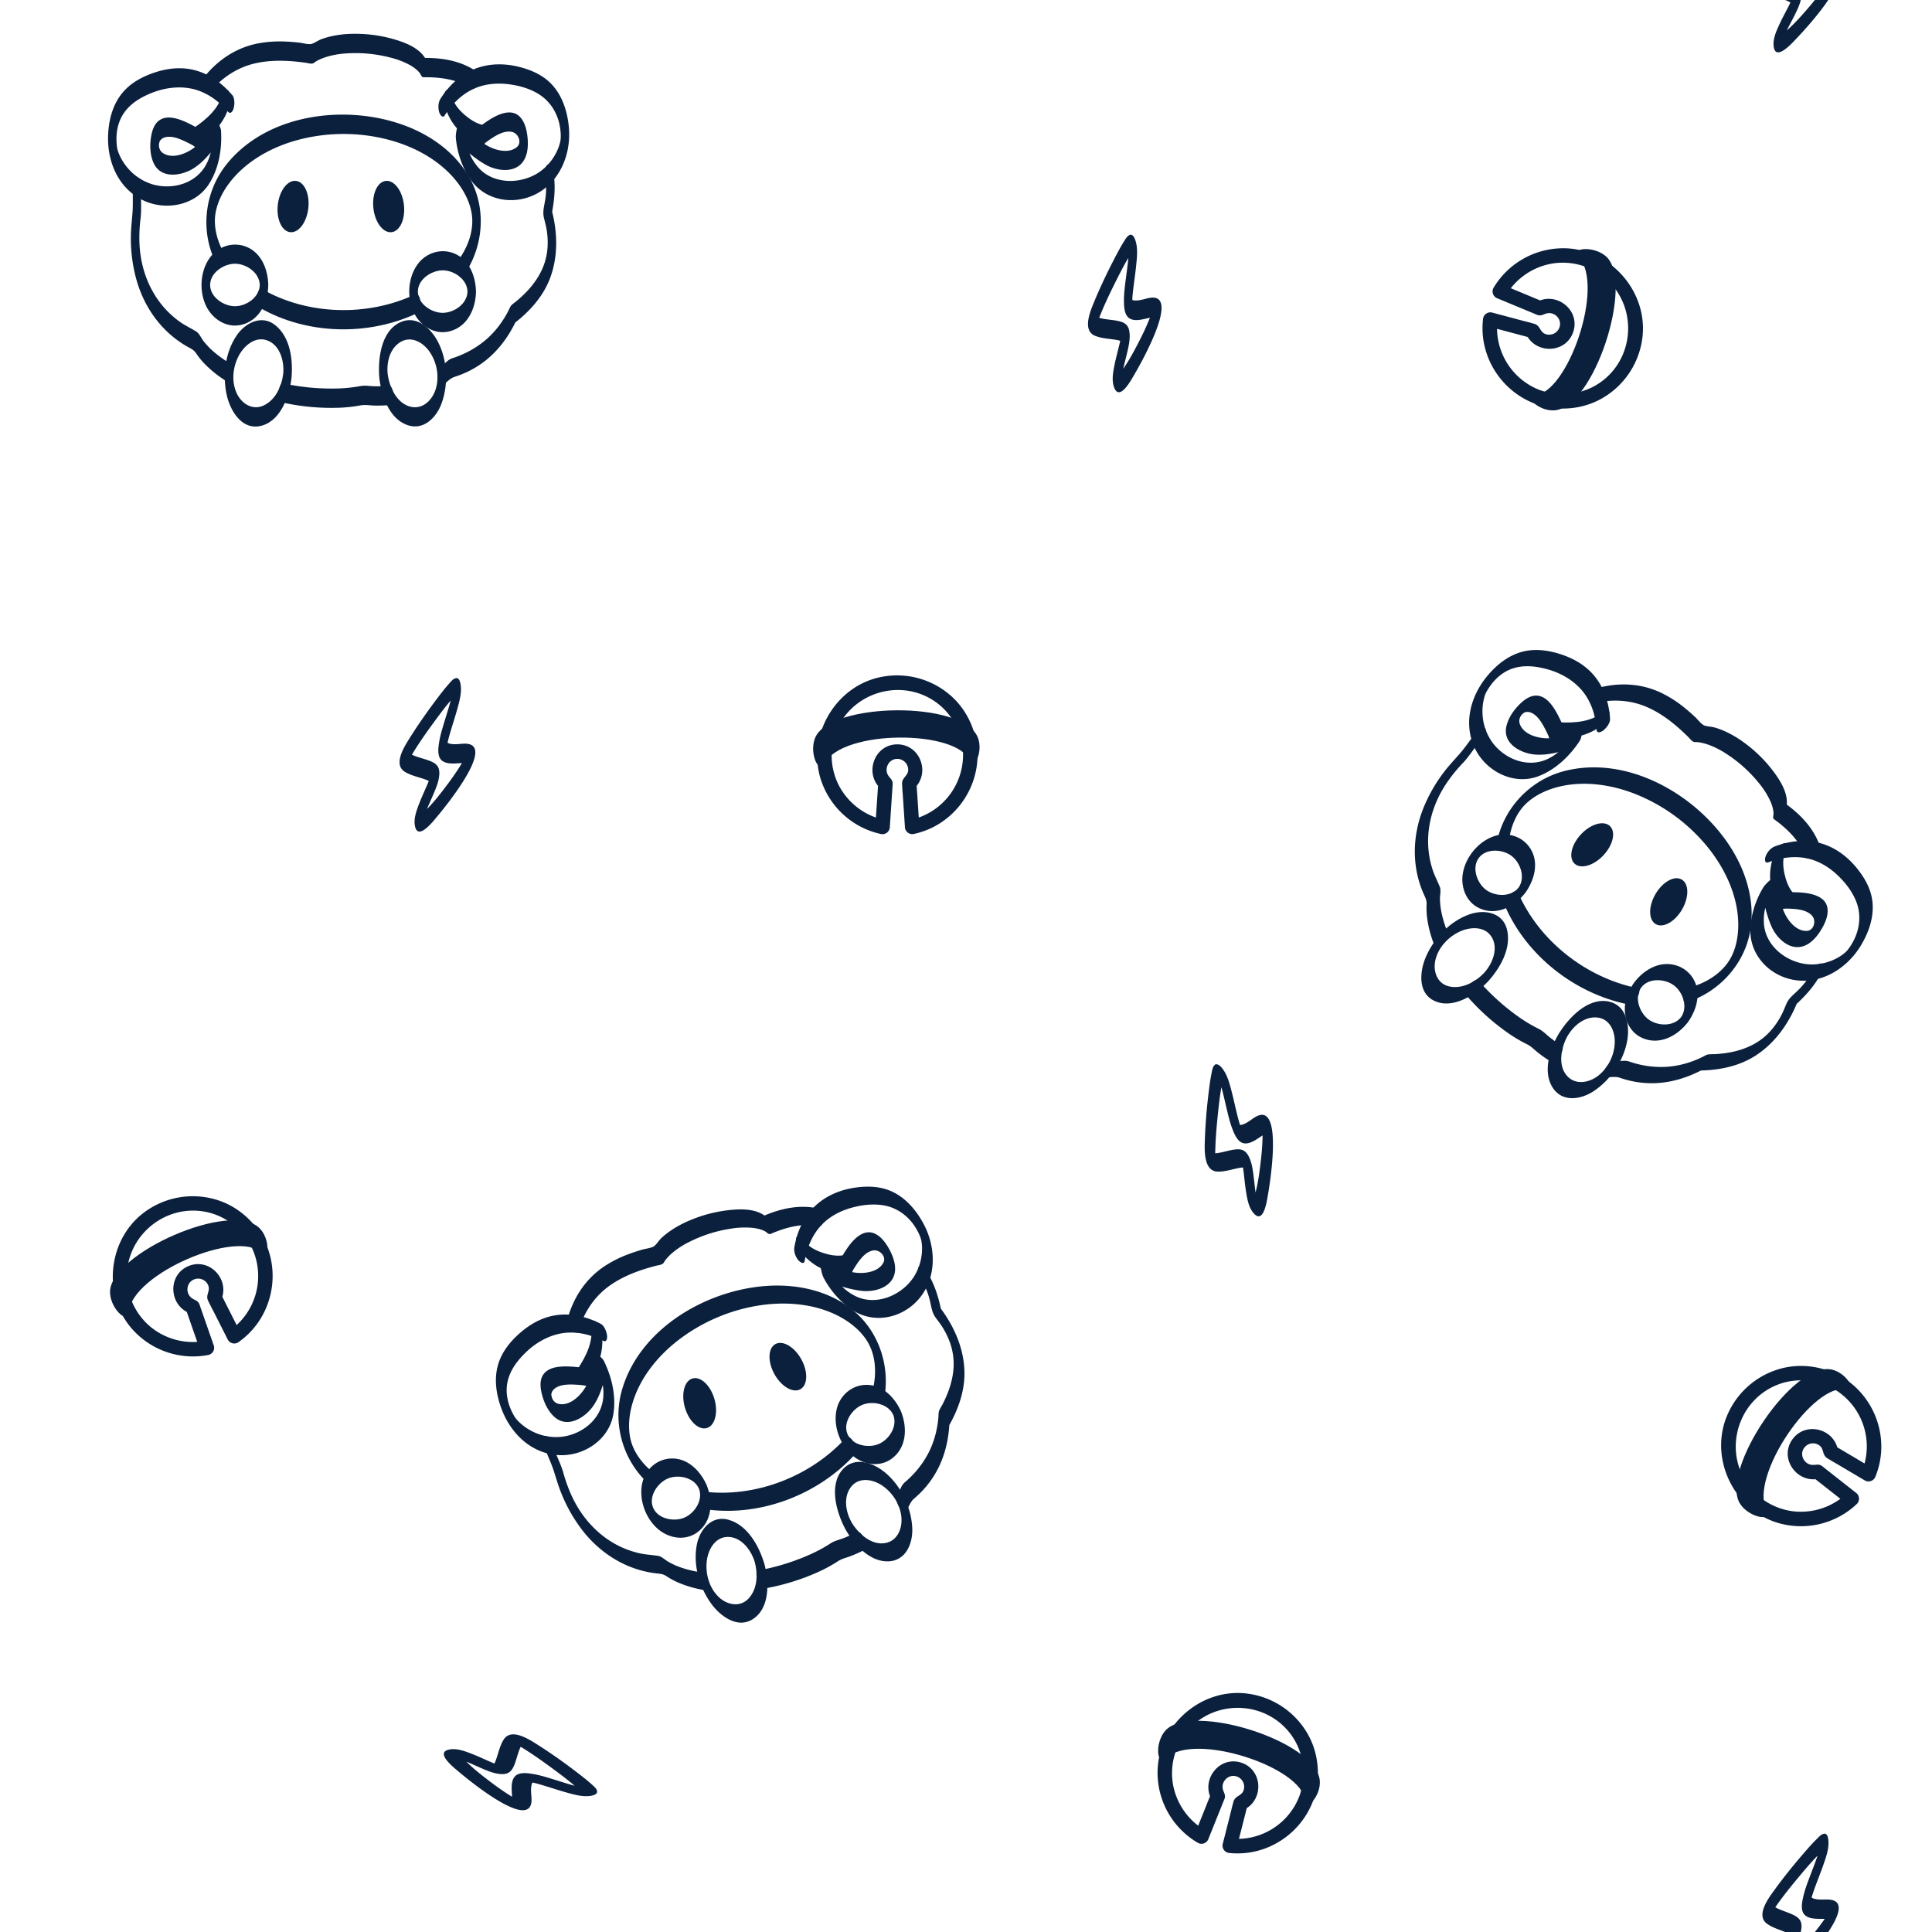 <svg xmlns="http://www.w3.org/2000/svg" xmlns:xlink="http://www.w3.org/1999/xlink" viewBox="0 0 2000 2000"><defs><style>.cls-1{fill:none;}.cls-2{clip-path:url(#clip-path);}.cls-3{fill:#0b203d;}</style><clipPath id="clip-path"><rect class="cls-1" width="2000" height="2000"/></clipPath></defs><title>画板 2_dark_blue</title><g id="图层_5" data-name="图层 5"><g class="cls-2"><path class="cls-3" d="M238.5,376.38a112.9,112.9,0,0,1-20-14.7,78.81,78.81,0,0,1-8-8.83c-2.27-2.92-4.15-7.64-7.25-9.58C197.61,339.7,191.55,337,186,333a97.09,97.09,0,0,1-14.76-13.05c-17.36-19-26.16-43.87-26.91-69.4a160.71,160.71,0,0,1,1.16-24.27c1.22-9.94,0-20,.84-30,.26-3.27.61-10.51-3.07-12.3s-5.23,4.71-5.41,7c-.76,9.5,0,19.06-.64,28.5-.62,8.71-1.73,17.29-1.74,26A159.13,159.13,0,0,0,142,292.21c8.49,27.73,25.92,51.56,51.2,66.2,3.95,2.29,7.25,3.47,9.82,7.33a78.78,78.78,0,0,0,8.79,10.87,116.43,116.43,0,0,0,24.4,19.06c5.35,3.2,7.71-16.08,2.34-19.29Z"/><path class="cls-3" d="M402.43,399.4a143,143,0,0,1-14.93.44c-4.81-.12-9.66-1.06-14.38-.17a155.92,155.92,0,0,1-23.62,2.47,234.44,234.44,0,0,1-56.35-5.28c-5.21-1.1-6.66,18.59,0,20a234.44,234.44,0,0,0,56.35,5.28,155.93,155.93,0,0,0,23.62-2.47c4.72-.89,9.57,0,14.38.17a143,143,0,0,0,14.93-.44c6.4-.51,5.92-20.47,0-20Z"/><path class="cls-3" d="M564.3,182.65a74.59,74.59,0,0,1-.08,25.17c-1,6.15-2.65,11.53-1.12,17.81,1.06,4.33,2.25,8.6,2.92,13,2.14,14.13.87,28-5.23,41-6,12.78-15.76,23.57-26.59,32.46a48.35,48.35,0,0,0-4.67,3.79c-1.44,1.53-2.2,3.74-3.14,5.6A101.41,101.41,0,0,1,519.58,333a95.06,95.06,0,0,1-15.91,18.13,97.38,97.38,0,0,1-21.85,14.3,105.59,105.59,0,0,1-12.3,5,16.3,16.3,0,0,0-6.67,3.62c-2.17,1.9-4.42,3.69-6.72,5.43-3.4,2.57-3.55,8.48-3.07,12.3.22,1.75,2.07,9.51,5.41,7,3.86-2.92,7.44-7.14,12-8.62a109.16,109.16,0,0,0,11.13-4.23,98.18,98.18,0,0,0,21.17-12.81c13.74-10.94,24-25.16,31.52-41l-1.94,2.57c16.1-12.42,30.15-27.92,37.27-47.26,8.64-23.46,7.46-48.93.8-72.73v10.09c3.44-15.55,5.13-31.65,2.32-47.45-.44-2.49-1.59-8.65-5.41-7-3.43,1.49-3.57,9.51-3.07,12.3Z"/><path class="cls-3" d="M216.54,96.16c12-14.69,27.78-25.77,46.38-30.29,17.59-4.27,36-3.39,53.8-.85,2.27.32,5,1.3,7.23.58,1.16-.38,2.47-1.65,3.53-2.25a52.3,52.3,0,0,1,9.07-4,86.25,86.25,0,0,1,21.26-4,143,143,0,0,1,45.33,4,86.51,86.51,0,0,1,21.19,8c4.39,2.45,9.58,6.49,11.07,9.71.52,1.12,1.6,3,3.11,2.93,17.61-.29,34.86,2.26,50,11.7,5.23,3.25,7.67-16,2.34-19.29-15.77-9.8-34.07-12.71-52.38-12.41L441.62,63C436.41,51.69,424,45.91,412.88,42.19A143.63,143.63,0,0,0,366.18,35a109.1,109.1,0,0,0-23.62,2.62,81.11,81.11,0,0,0-9.81,2.92c-3.36,1.25-6.34,3.5-9.62,4.73s-9.44-.7-13.14-1.12c-5.1-.58-10.23-1-15.36-1.17a122.92,122.92,0,0,0-27.74,2c-22.16,4.38-40.57,16.51-54.8,33.89-2.8,3.42-2.65,9.65-1.58,13.68.72,2.73,3.17,7.07,6,3.59Z"/><path class="cls-3" d="M430.64,324.55c6.17,0,6.23-20,0-20s-6.23,20,0,20Z"/><path class="cls-3" d="M231,260.44c-6.88-12.84-10.22-27.51-7.73-40.65,2.17-11.42,7.65-22,14.71-31.1,16.86-21.83,42.75-36.17,69-43.45a184.2,184.2,0,0,1,94.53-.76c26.55,6.88,52.86,20.76,70.36,42.31,8,9.82,14.4,21.82,16.39,34,2.67,16.38-3.07,33.56-13.13,47.71-2.63,3.7-2.7,9.44-1.58,13.68.65,2.47,3.35,7.34,6,3.59,20.49-28.8,24.36-67.72,7.82-99.32-14.13-27-39.93-45.87-68.05-56.39-60.18-22.52-141.83-12.87-184.3,39.44-23.94,29.49-28.31,71.43-10.27,105.06,1.82,3.39,4.46,3.63,6.22,0s2-10.39,0-14.14Z"/><path class="cls-3" d="M429.47,304.91c-49,23-110.87,21.51-158-5.52-5.47-3.14-7.74,16.19-2.34,19.29,48.74,27.95,112.08,29.32,162.7,5.52,5.42-2.55,3.73-22.14-2.34-19.29Z"/><path class="cls-3" d="M293.15,387.18c-1.62,12.93-8.09,27.18-20.65,32.76C261,425.05,249.79,417.55,245,407c-5.65-12.41-4-27.3,2.37-39.12,5.41-10,16.67-19.82,28.84-15.64,13.84,4.75,18.26,21.93,16.95,34.93-.33,3.25-.56,10.53,3.07,12.3s5.18-4.73,5.41-7c1.92-19-.73-43.3-16.86-56-14.06-11.08-31-2.16-39.86,10.86-12,17.77-14.83,41.91-10,62.52,3.55,15,14.72,34.26,32.9,31.45,21.82-3.37,31.41-30,33.78-48.83.4-3.22.51-10.55-3.07-12.3S293.43,384.95,293.15,387.18Z"/><path class="cls-3" d="M392.85,392.5c2.2,17.53,10.06,40.58,28.36,47.37,17,6.32,30.62-7.48,36-22.5,7.22-20,6-44.64-3.9-63.61-7.31-14-22.19-27.84-38.92-20.17-20.54,9.41-23.53,39.57-21.58,58.92.26,2.55,1.7,8.59,5.41,7s3.36-9.43,3.07-12.3c-1.21-12,2.11-26.27,13-33,11.07-6.84,23.18-.15,30,9.33,7.89,11,10.78,26.08,6.84,39.06-3.34,11-12.73,20.95-25.1,18.66C411,418.45,403,400.75,401.34,387.18c-.32-2.53-1.67-8.61-5.41-7C392.4,381.73,392.5,389.65,392.85,392.5Z"/><path class="cls-3" d="M268.91,295c-.26,12.72-13.92,22-25.69,22-11.52,0-25.69-9.26-25.69-22s14.17-22,25.69-22c11.77,0,25.43,9.25,25.69,22,.05,2.57.51,10,4.4,10s4.45-7.67,4.4-10c-.32-15.77-6.85-33.07-22.49-39.47-14-5.75-29.71-.56-38.35,11.74-9.83,14-10.87,34.75-3.24,50,6.66,13.28,21,22.54,36.14,19,18.93-4.45,27.58-23.2,27.95-41.21.05-2.57-.58-10-4.4-10S269,292.7,268.91,295Z"/><path class="cls-3" d="M483.94,301.85c-.26,12.72-13.92,22-25.69,22-11.52,0-25.69-9.26-25.69-22s14.17-22,25.69-22c11.77,0,25.43,9.25,25.69,22,.05,2.57.51,10,4.4,10s4.45-7.67,4.4-10c-.32-15.77-6.85-33.07-22.49-39.47-14-5.75-29.71-.56-38.35,11.74-9.83,14-10.87,34.75-3.24,50,6.66,13.28,21,22.54,36.14,19,18.93-4.45,27.58-23.2,27.95-41.21.05-2.57-.58-10-4.4-10S484,299.52,483.94,301.85Z"/><ellipse class="cls-3" cx="303.39" cy="213.8" rx="26.71" ry="15.9" transform="translate(56.8 491.2) rotate(-83.54)"/><ellipse class="cls-3" cx="402.35" cy="213.8" rx="15.9" ry="26.71" transform="translate(-21.51 46.64) rotate(-6.46)"/><path class="cls-3" d="M240.38,98.39c-10.79-12.52-24-22.31-40.33-26.12-13.06-3.06-26.5-1.55-39.16,2.53C147.64,79.07,134.75,85.93,126,97c-9.66,12.15-13.5,27.81-14.1,43.06-1,26.56,9.82,53.3,34.22,66.26,23.66,12.57,55.71,7.15,70.43-16.18,10.08-16,13.45-36.33,12.24-55-.14-2.24-3.09-10.86-6.46-6-6,8.7-13.11,17.34-21.49,23.81-8.08,6.24-22.31,11.89-31.92,5.66-4.13-2.68-4.77-7-4.19-10.52-.26,1.63.73-2.28.21-.88a5.05,5.05,0,0,1,.9-1.74,8.46,8.46,0,0,1,4-3c7.44-2.76,16.88,1.51,23.48,4.72a110.81,110.81,0,0,1,17,10.22c3.38,2.48,5.19-5.15,5.41-7,.46-3.72.34-9.79-3.07-12.3a109.73,109.73,0,0,0-18.14-10.75c-8.39-4-20.61-8.81-29.3-3-5.31,3.56-7.56,10.19-8.65,16.17-1.67,9.17-1.46,19.78,2.52,28.37,6.55,14.13,22.57,13.82,35.12,8.57,13.51-5.65,24.37-19.33,32.51-31.12l-6.46-6c-.35-5.47-.08-.59-.08.75,0,1.05,0,2.1-.06,3.16,0,2.64.17-1.32,0,.32-.09.89-.14,1.79-.22,2.68-.16,1.61-.37,3.21-.6,4.81-.08.55-.49,2.91-.17,1.2-.21,1.11-.45,2.22-.71,3.33a52.26,52.26,0,0,1-3.83,11.38c-9.65,21-34.1,28.89-55.72,23.13a54.35,54.35,0,0,1-28.18-19.06,53.18,53.18,0,0,1-7.34-12.36c-2-4.71-2.3-6.91-2.66-12.12-.7-10.11,1.31-21.25,7.33-30.19,7.1-10.53,18.11-16.93,29.72-21.46,12-4.67,25.14-6.65,37.9-4.62,16.12,2.57,29.79,12.07,40.28,24.25,2.86,3.32,5.28-.8,6-3.59,1-3.83,1.25-10.4-1.58-13.68Z"/><path class="cls-3" d="M460.48,119.31c7.74-12,17.8-22.15,31.08-27.88,10.69-4.61,22.62-5.65,34.11-4.33,11.24,1.29,23,4.54,32.57,10.69,10.94,7,18,18.06,20.86,30.64a61.89,61.89,0,0,1,1.18,7.79c.12,1.22.16,2,.2,3.09,0,.85,0,1.7,0,2.54,0,.26-.1,2.61,0,1.25a20.81,20.81,0,0,0-.29,2.22,6.47,6.47,0,0,1-.34,1.75,42.09,42.09,0,0,1-1.83,6A54.69,54.69,0,0,1,558.52,178c-18.84,13-47.88,13.26-63.6-4.86a54,54,0,0,1-8.12-12.61,61.53,61.53,0,0,1-4.25-11.65c-.51-1.88-.94-3.77-1.35-5.67s-.17-.93-.1-.45c-.11-.72-.24-1.45-.35-2.17-.19-1.31-.38-2.63-.47-4l-5.41,12.3c8.49,8.06,17.81,15.89,28,21.68,10.69,6.06,27.64,8.75,37-1.33,6.44-7,7.14-17.94,6.25-26.89-.73-7.3-2.61-15.83-7.84-21.31-8.06-8.45-20.24-3.73-28.86,1.25a109,109,0,0,0-21.3,16.49c-4,3.94-1.58,23.14,4.44,17.27-.33.32-1,.92.19-.16,1-.88,1.95-1.77,2.94-2.63a121.85,121.85,0,0,1,9.67-7.58c6.57-4.61,15.69-10.77,24.21-9.23,7.11,1.29,10.94,11.12,5.58,15.72-8.54,7.33-22.89,3.33-31.36-1.74-9.6-5.75-18.44-13.12-26.55-20.82-4.44-4.21-5.5,11.08-5.41,12.3,1.12,15.08,6.38,31.06,14.9,43.53,15.37,22.49,45.54,27.66,69.14,14.89,24-13,35-40.64,33.15-66.87-1.08-15-5.42-30.6-14.86-42.62-9.13-11.62-22-17.79-36.05-21.42-13.81-3.58-28.31-4-42,.24-17.13,5.28-30.43,17.5-40,32.37-2.5,3.88-2.74,9.3-1.58,13.68.61,2.29,3.49,7.52,6,3.59Z"/><path class="cls-3" d="M230.12,97.29c-3.22,14.85-17,26.8-29.1,34.86-5.19,3.44-2.74,22.66,2.34,19.29,15.48-10.28,30.3-25.35,34.35-44,.86-4,1.43-10.39-1.58-13.68s-5.37.61-6,3.59Z"/><path class="cls-3" d="M459.66,105.34c3.61,20.25,19.4,39.33,40,44,5.12,1.16,6.66-18.49,0-20-7-1.59-13.49-6-18.83-10.59S469.43,107.23,468.15,100c-.44-2.49-1.59-8.65-5.41-7-3.43,1.49-3.57,9.51-3.07,12.3Z"/><path class="cls-3" d="M1498.93,965.89a112.9,112.9,0,0,1-7.19-23.72,78.81,78.81,0,0,1-1.1-11.85c-.07-3.69,1.25-8.6-.08-12-2.45-6.28-5.68-12.08-7.71-18.57a97.09,97.09,0,0,1-4-19.29c-2.56-25.58,5.28-50.8,20-71.71A160.71,160.71,0,0,1,1514.24,790c6.92-7.24,12-16,18.64-23.58,2.17-2.46,6.77-8.06,4.9-11.7s-7,.65-8.52,2.36c-6.29,7.16-11.38,15.29-17.56,22.45-5.7,6.61-11.72,12.82-17,19.83a159.13,159.13,0,0,0-22.8,41.33c-9.79,27.3-10.08,56.83,1.42,83.68,1.8,4.19,3.73,7.12,3.49,11.75a78.78,78.78,0,0,0,.54,14,116.43,116.43,0,0,0,8.15,29.87c2.38,5.76,15.79-8.28,13.41-14.05Z"/><path class="cls-3" d="M1616.52,1082.4a143,143,0,0,1-12.23-8.58c-3.78-3-7.11-6.63-11.42-8.74a155.92,155.92,0,0,1-20.4-12.15,234.44,234.44,0,0,1-42-37.94c-3.51-4-16.46,10.92-12,16a234.45,234.45,0,0,0,42,37.94,155.93,155.93,0,0,0,20.4,12.15c4.32,2.11,7.64,5.77,11.42,8.74a143,143,0,0,0,12.23,8.58c5.43,3.42,17-12.86,12-16Z"/><path class="cls-3" d="M1875.9,1005.55a74.59,74.59,0,0,1-15.13,20.12c-4.47,4.34-9,7.65-11.55,13.6-1.74,4.11-3.34,8.24-5.45,12.18-6.74,12.6-16,22.94-28.72,29.73-12.45,6.66-26.73,9.46-40.73,10.11a48.35,48.35,0,0,0-6,.24c-2.07.36-4,1.68-5.87,2.61a101.41,101.41,0,0,1-12.33,5.13,95.06,95.06,0,0,1-23.59,5,97.38,97.38,0,0,1-26.06-1.61,105.59,105.59,0,0,1-12.82-3.39,16.3,16.3,0,0,0-7.51-1.09c-2.88.23-5.75.31-8.64.33-4.26,0-7.91,4.67-9.82,8-.87,1.53-4,8.86.16,8.83,4.84,0,10.23-1.27,14.81.3a109.16,109.16,0,0,0,11.45,3.27,98.18,98.18,0,0,0,24.63,2.4c17.56-.54,34.3-5.8,49.76-14l-3.09.9c20.34-.32,40.86-4.34,58.14-15.57,21-13.63,35.24-34.75,44.15-57.81l-6,8.09c12.06-10.41,23-22.3,30.25-36.64,1.14-2.26,3.9-7.88-.16-8.83-3.64-.86-8.55,5.49-9.82,8Z"/><path class="cls-3" d="M1649,728.2c18.43-4.58,37.68-4,55.29,3.48,16.65,7.1,30.89,18.83,43.62,31.5,1.63,1.62,3.23,4,5.45,4.78,1.16.39,3,.16,4.18.31a52.3,52.3,0,0,1,9.67,2.2,86.26,86.26,0,0,1,19.4,9.55,143,143,0,0,1,33.94,30.31,86.51,86.51,0,0,1,12.17,19.13c2.05,4.59,3.79,10.94,3.06,14.41-.26,1.21-.49,3.32.74,4.21,14.28,10.3,26.58,22.67,33.1,39.31,2.24,5.73,15.7-8.21,13.41-14.05-6.77-17.29-19.7-30.56-34.55-41.28l.74,4.21c2.57-12.15-3.88-24.18-10.6-33.84a143.63,143.63,0,0,0-33.13-33.69,109.1,109.1,0,0,0-20.49-12,81.11,81.11,0,0,0-9.61-3.53c-3.44-1-7.17-1-10.53-2s-7.15-6.2-9.86-8.76c-3.74-3.52-7.59-6.92-11.61-10.12a122.92,122.92,0,0,0-23.43-15c-20.38-9.75-42.39-11-64.18-5.62-4.3,1.07-7.9,6.15-9.45,10-1.05,2.62-1.69,7.56,2.68,6.48Z"/><path class="cls-3" d="M1683.91,1039.3c4.94,3.69,17-12.3,12-16s-17,12.3-12,16Z"/><path class="cls-3" d="M1562.29,868.5c2.16-14.4,8.27-28.16,18.13-37.19,8.57-7.85,19.27-13,30.4-16.12,26.57-7.41,55.89-3.41,81.29,6.47a184.2,184.2,0,0,1,76.2,55.94c17.16,21.4,29.94,48.26,31.07,76,.51,12.64-1.52,26.1-7.22,37.07-7.66,14.72-22.54,25.06-39.06,30.37-4.32,1.39-7.82,6-9.45,10-1,2.37-1.71,7.89,2.68,6.48,33.65-10.82,60-39.7,65.69-74.91,4.83-30.08-4.56-60.64-20.8-85.9-34.75-54-106-95.16-171.28-78.65-36.83,9.31-65.42,40.3-71.08,78-.57,3.8,1.4,5.58,5,3.72s7.83-7.12,8.46-11.33Z"/><path class="cls-3" d="M1694.72,1022.86c-53.06-10.86-101.72-49.09-123.32-99-2.51-5.79-15.89,8.34-13.41,14.05,22.33,51.55,72.28,90.55,127.07,101.76,5.87,1.2,16.23-15.51,9.66-16.85Z"/><path class="cls-3" d="M1536.26,1007.23c-9,9.39-22.74,16.94-36.15,13.89-12.28-2.79-16.76-15.5-14.3-26.81,2.9-13.32,13.13-24.27,25.3-29.93,10.34-4.82,25.21-5.91,32.47,4.72,8.25,12.09,1.51,28.5-7.32,38.13-2.21,2.41-6.75,8.1-4.9,11.7s7-.69,8.52-2.36c12.88-14,25.31-35.13,20-55-4.64-17.28-23.59-20.3-38.44-15.14-20.27,7-37,24.71-45.38,44.14-6.12,14.13-8.7,36.25,7.55,44.88,19.5,10.35,43.1-5.22,56.28-18.92,2.25-2.34,6.72-8.15,4.9-11.7S1537.82,1005.61,1536.26,1007.23Z"/><path class="cls-3" d="M1613,1071.14c-8.72,15.36-16.22,38.53-5.61,54.92,9.86,15.25,29,12.32,42.33,3.52,17.78-11.74,31.54-32.17,34.94-53.31,2.5-15.57-1.13-35.58-19.12-39.44-22.09-4.74-42.53,17.63-52.54,34.3-1.32,2.2-3.78,7.91.16,8.83s8.33-5.54,9.82-8c6.18-10.3,17.41-19.79,30.17-18.67,13,1.14,18.66,13.75,18.46,25.43-.23,13.5-7,27.35-17.88,35.39-9.27,6.83-22.73,9.17-31.28-.06-10.42-11.26-6.22-30.21.53-42.1,1.26-2.22,3.81-7.9-.16-8.83C1619.05,1062.24,1614.39,1068.64,1613,1071.14Z"/><path class="cls-3" d="M1572,918.89c-7.82,10-24.3,9.28-33.73,2.24-9.23-6.89-15-22.79-7.44-33s24.5-9.13,33.73-2.24c9.43,7,14.84,22.62,7.44,33-1.5,2.09-5.57,8.32-2.46,10.65s8.15-3.48,9.51-5.38c9.17-12.83,14.29-30.6,5.59-45.09-7.8-13-23.48-18.22-37.76-13.53-16.25,5.34-29.5,21.35-32.49,38.1-2.61,14.62,3.34,30.62,17.6,36.83,17.83,7.76,36-2.09,47.05-16.31,1.58-2,5.52-8.36,2.46-10.65S1573.39,917,1572,918.89Z"/><path class="cls-3" d="M1740.2,1053c-7.82,10-24.3,9.28-33.73,2.24-9.23-6.89-15-22.79-7.44-33s24.5-9.13,33.73-2.24c9.43,7,14.84,22.62,7.44,33-1.5,2.09-5.57,8.32-2.46,10.65s8.15-3.48,9.51-5.38c9.17-12.83,14.29-30.6,5.59-45.09-7.8-13-23.48-18.22-37.76-13.53-16.25,5.34-29.5,21.35-32.49,38.1-2.61,14.62,3.34,30.62,17.6,36.83,17.83,7.76,36-2.09,47.05-16.31,1.58-2,5.52-8.36,2.46-10.65S1741.63,1051.15,1740.2,1053Z"/><ellipse class="cls-3" cx="1648.2" cy="874.42" rx="26.71" ry="15.9" transform="translate(-117.56 1477.14) rotate(-46.79)"/><ellipse class="cls-3" cx="1727.49" cy="933.62" rx="26.71" ry="15.9" transform="translate(50.17 1954.63) rotate(-59.72)"/><path class="cls-3" d="M1666.75,744.25c-1.15-16.49-5.92-32.26-16.69-45.06-8.64-10.26-20.31-17.1-32.89-21.4-13.18-4.5-27.61-6.72-41.27-3.12-15,4-27.46,14.2-37.06,26.07-16.72,20.66-24,48.58-12.21,73.57,11.44,24.22,40.36,39.06,66.12,29.17,17.64-6.77,32.51-21.07,42.71-36.75,1.22-1.88,4-10.55-1.6-8.66-10,3.38-20.88,6.05-31.47,6.22-10.21.16-25-3.82-29-14.56-1.71-4.62.36-8.44,2.94-10.94-1.19,1.15,2-1.39.69-.58a5.05,5.05,0,0,1,1.76-.86,8.46,8.46,0,0,1,5,0c7.61,2.24,12.63,11.31,16,17.83a110.81,110.81,0,0,1,7.54,18.38c1.22,4,7.24-1,8.52-2.36,2.6-2.71,6.13-7.64,4.9-11.7a109.73,109.73,0,0,0-8.1-19.47c-4.36-8.19-11.25-19.39-21.69-19.93-6.38-.33-12.16,3.64-16.61,7.78-6.82,6.35-13,15-15,24.24-3.21,15.24,9.82,24.58,23,27.88,14.2,3.55,31.09-.91,44.67-5.49l-1.6-8.66c3-4.59.29-.51-.51.55-.63.84-1.29,1.66-1.94,2.49-1.61,2.08.93-1-.2.26-.61.66-1.18,1.35-1.78,2-1.09,1.2-2.22,2.35-3.36,3.5-.39.39-2.13,2-.86.86q-1.25,1.15-2.56,2.24a52.26,52.26,0,0,1-9.88,6.83c-20.29,11-44.61,2.75-58.49-14.79a54.35,54.35,0,0,1-11.17-32.13,53.18,53.18,0,0,1,1.51-14.29c1.24-5,2.29-6.91,5.12-11.3,5.49-8.52,13.76-16.25,23.94-19.81,12-4.2,24.63-2.73,36.65.58,12.39,3.42,24.13,9.71,33.13,19,11.38,11.7,16.65,27.49,17.77,43.53.31,4.37,4.71,2.52,7,.73,3.11-2.46,7.22-7.58,6.92-11.91Z"/><path class="cls-3" d="M1830.6,892.68c13.4-5,27.51-7.11,41.59-3.74,11.32,2.7,21.5,9,29.92,16.94,8.23,7.76,15.7,17.4,19.7,28.05,4.57,12.18,3.62,25.24-1.61,37a61.89,61.89,0,0,1-3.72,7c-.63,1-1,1.67-1.69,2.6-.48.7-1,1.38-1.49,2.06-.16.21-1.64,2-.75,1,.69-.81-1.3,1.35-1.56,1.61-1,1,.17,0-1.32,1.2a42.09,42.09,0,0,1-5.07,3.73,54.69,54.69,0,0,1-30.52,8.23c-22.89-.82-46.3-18-48.05-41.94a54,54,0,0,1,1-15,61.53,61.53,0,0,1,3.56-11.88c.72-1.81,1.5-3.58,2.31-5.35s.42-.85.19-.42c.34-.65.67-1.3,1-1.95.63-1.17,1.27-2.33,2-3.45l-11.7,6.62c2,11.54,4.76,23.39,9.48,34.13,4.94,11.25,16.92,23.55,30.41,21,9.34-1.74,16.45-10.11,21.09-17.81,3.79-6.28,7.38-14.24,6.46-21.77-1.41-11.59-14-15.09-23.87-16.27a109,109,0,0,0-26.93.47c-5.59.74-15.11,17.6-6.77,16.5-.46.06-1.36.13.25,0,1.31-.12,2.62-.25,3.93-.34a121.85,121.85,0,0,1,12.28-.29c8,.24,19,.76,24.92,7.09,4.93,5.28,2.11,15.46-4.94,15.94-11.23.76-20.33-11-24.09-20.16-4.25-10.35-6.93-21.55-8.82-32.56-1-6-11,5.59-11.7,6.62-8.13,12.75-13.47,28.71-14.1,43.8-1.14,27.22,19.95,49.41,46.49,53.29,27,4,52.38-11.61,66.57-33.75,8.13-12.7,14-27.76,13.59-43-.37-14.77-7-27.44-16.08-38.73-8.93-11.13-20.3-20.13-33.82-24.95-16.88-6-34.85-4.18-51.42,2-4.32,1.61-7.76,5.81-9.45,10-.88,2.2-1.71,8.11,2.68,6.48Z"/><path class="cls-3" d="M1659.18,737.23c-11.47,10-29.63,11.33-44.17,10.53-6.22-.34-15.75,16.52-9.66,16.85,18.55,1,39.44-2.18,53.88-14.74,3.06-2.66,7.36-7.47,6.92-11.91-.42-4.27-4.67-2.73-7-.73Z"/><path class="cls-3" d="M1838.3,881c-9.22,18.38-8,43.12,5.73,59.2,3.41,4,16.4-10.83,12-16-4.65-5.45-7.25-12.84-8.76-19.75s-2.24-16.06,1-22.61c1.14-2.26,3.9-7.88-.16-8.83-3.64-.86-8.55,5.49-9.82,8Z"/><path class="cls-3" d="M726.65,1627.77a112.9,112.9,0,0,1-24.07-5.93,78.81,78.81,0,0,1-10.75-5.1c-3.21-1.82-6.76-5.47-10.37-6.06-6.65-1.1-13.29-1.28-19.9-2.85a97.09,97.09,0,0,1-18.64-6.39c-23.31-10.86-41-30.47-51.47-53.77a160.71,160.71,0,0,1-8.24-22.86c-2.69-9.65-7.65-18.51-10.75-28.07-1-3.12-3.47-9.93-7.56-10.18s-3,6.36-2.32,8.53c2.94,9.07,7.34,17.59,10.34,26.56,2.77,8.28,5,16.63,8.38,24.72a159.13,159.13,0,0,0,23.9,40.7c18.47,22.35,43.72,37.67,72.68,41.5,4.52.6,8,.43,11.88,3a78.78,78.78,0,0,0,12.28,6.66,116.43,116.43,0,0,0,29.84,8.24c6.17.9.95-17.81-5.24-18.71Z"/><path class="cls-3" d="M886.86,1586.13a143,143,0,0,1-13.62,6.14c-4.49,1.73-9.33,2.73-13.34,5.36A155.92,155.92,0,0,1,839,1609,234.44,234.44,0,0,1,785,1625.71c-5.23,1,1,19.72,7.67,18.47a234.45,234.45,0,0,0,54.07-16.74,155.93,155.93,0,0,0,20.87-11.34c4-2.63,8.86-3.63,13.34-5.36a143,143,0,0,0,13.62-6.14c5.71-2.93-2.39-21.18-7.67-18.47Z"/><path class="cls-3" d="M953.2,1323.87a74.59,74.59,0,0,1,9.58,23.28c1.45,6.06,2,11.66,5.8,16.87,2.64,3.59,5.38,7.08,7.69,10.9,7.4,12.23,11.54,25.5,10.9,39.87-.63,14.1-5.51,27.81-12.1,40.18a48.35,48.35,0,0,0-2.86,5.29c-.74,2-.59,4.3-.75,6.38a101.41,101.41,0,0,1-1.88,13.22,95.06,95.06,0,0,1-7.74,22.84,97.38,97.38,0,0,1-14.69,21.59,105.59,105.59,0,0,1-9.46,9.3,16.3,16.3,0,0,0-4.77,5.91c-1.27,2.59-2.67,5.11-4.13,7.59-2.15,3.67,0,9.19,1.88,12.54.87,1.53,5.56,8,7.68,4.37,2.45-4.18,4.13-9.45,7.82-12.58a109.16,109.16,0,0,0,8.65-8.18,98.18,98.18,0,0,0,14.64-20c8.5-15.37,12.52-32.45,13.4-49.91l-.81,3.12c10.11-17.65,17.13-37.35,16.29-57.94-1-25-11.88-48-27.17-67.47l3.87,9.32c-2.79-15.68-7.41-31.2-16.06-44.71-1.37-2.13-4.78-7.37-7.68-4.37-2.6,2.69.35,10.15,1.88,12.54Z"/><path class="cls-3" d="M598.87,1377.41c5.47-18.18,15.77-34.46,31.21-45.76,14.61-10.69,32-16.95,49.36-21.42,2.22-.57,5.12-.72,6.9-2.24.92-.8,1.65-2.47,2.4-3.44a52.3,52.3,0,0,1,6.83-7.2,86.25,86.25,0,0,1,18.11-11.8,143,143,0,0,1,43.39-13.71,86.51,86.51,0,0,1,22.66-.7c5,.58,11.34,2.32,13.95,4.72.91.84,2.61,2.12,4,1.51,16.15-7,33.06-11.28,50.69-8.39,6.07,1,1-17.69-5.24-18.71-18.32-3-36.33,1.33-53.13,8.63l4,1.51c-9.13-8.41-22.78-9-34.51-8.16a143.63,143.63,0,0,0-45.88,11.29A109.1,109.1,0,0,0,692.79,1275a81.11,81.11,0,0,0-7.94,6.46c-2.62,2.44-4.51,5.66-7.07,8.05s-9,3-12.57,4c-4.94,1.42-9.83,3-14.63,4.82a122.92,122.92,0,0,0-24.84,12.49c-18.79,12.54-31.13,30.81-37.6,52.32-1.28,4.24,1.26,9.93,3.79,13.24,1.71,2.24,5.64,5.31,6.94,1Z"/><path class="cls-3" d="M884.21,1506.19c5.7-2.37-1.92-20.86-7.67-18.47s1.92,20.86,7.67,18.47Z"/><path class="cls-3" d="M675.25,1523.57c-11.28-9.21-20-21.48-22.73-34.57-2.38-11.38-1.35-23.21,1.66-34.36,7.19-26.63,25.6-49.8,47.06-66.6a184.2,184.2,0,0,1,87-37c27.16-3.83,56.78-1.11,81.21,12.08,11.13,6,21.67,14.63,28.19,25.14,8.75,14.11,10,32.17,6.17,49.1-1,4.42,1.13,9.76,3.79,13.24,1.55,2,5.91,5.5,6.94,1,7.87-34.46-3.49-71.89-30.88-94.72-23.4-19.51-54.47-27-84.48-26-64.21,2.29-135.92,42.53-155.07,107.12-10.8,36.42,1.25,76.82,30.81,101,3,2.43,5.51,1.65,5.75-2.39s-2.12-10.36-5.43-13.06Z"/><path class="cls-3" d="M875.59,1488.5c-36.43,40.09-94.14,62.4-148,55.52-6.26-.8-.94,17.92,5.24,18.71,55.73,7.11,114.76-15.92,152.37-57.32,4-4.43-5-21.88-9.56-16.91Z"/><path class="cls-3" d="M781.26,1616.78c3.46,12.56,3,28.2-6.51,38.18-8.67,9.13-21.89,6.5-30.35-1.39-10-9.29-14.16-23.68-12.82-37,1.14-11.35,7.79-24.7,20.63-25.51,14.61-.93,25.28,13.25,29.05,25.76.94,3.12,3.52,9.94,7.56,10.18s3-6.36,2.32-8.53c-5.5-18.24-17.29-39.7-37.05-45.25-17.23-4.84-29.5,9.92-32.64,25.33-4.29,21,2.38,44.39,14.79,61.56,9,12.48,26.73,26,42.45,16.42,18.86-11.48,17.51-39.73,12.46-58.05-.86-3.13-3.57-9.94-7.56-10.18S780.66,1614.6,781.26,1616.78Z"/><path class="cls-3" d="M875.37,1583.44c8.75,15.34,24.85,33.61,44.36,32.87,18.14-.7,25.41-18.65,24.64-34.6-1-21.28-11.56-43.54-28-57.25-12.11-10.1-31.17-17.19-43.68-3.7-15.36,16.57-6.55,45.57,2.68,62.69,1.22,2.25,4.87,7.28,7.68,4.37s-.51-10-1.88-12.54c-5.7-10.58-8.13-25.07-.65-35.47,7.6-10.57,21.35-9,31.29-2.89,11.49,7.09,20,19.95,21.3,33.45,1.14,11.45-3.72,24.23-16,26.86-15,3.21-29.15-10.08-35.93-21.95-1.26-2.22-4.84-7.31-7.68-4.37C870.82,1573.67,873.95,1580.94,875.37,1583.44Z"/><path class="cls-3" d="M723.52,1541c4.64,11.85-4.42,25.63-15.29,30.14-10.64,4.42-27.28,1.3-32.15-10.44s4.66-25.73,15.29-30.14c10.87-4.51,27-1.21,32.15,10.44,1,2.36,4.31,9,7.9,7.55s1.17-8.79.23-10.92c-6.35-14.44-19-27.91-35.91-27.83-15.16.07-27.65,10.89-30.91,25.56-3.71,16.7,3.29,36.27,16.17,47.39,11.24,9.71,28,12.76,40.65,3.67,15.77-11.37,16.57-32,10-48.78-.94-2.39-4.37-9-7.9-7.55S722.67,1538.81,723.52,1541Z"/><path class="cls-3" d="M924.72,1464.78c4.64,11.85-4.42,25.63-15.29,30.14-10.64,4.42-27.28,1.3-32.15-10.44s4.66-25.73,15.29-30.14c10.87-4.51,27-1.21,32.15,10.44,1,2.36,4.31,9,7.9,7.55s1.17-8.79.23-10.92c-6.35-14.44-19-27.91-35.91-27.83-15.16.07-27.65,10.89-30.91,25.56-3.71,16.7,3.29,36.27,16.17,47.39,11.24,9.71,28,12.76,40.65,3.67,15.77-11.37,16.57-32,10-48.78-.94-2.39-4.37-9-7.9-7.55S923.87,1462.6,924.72,1464.78Z"/><ellipse class="cls-3" cx="724.2" cy="1452.73" rx="15.9" ry="26.71" transform="translate(-374.37 257.73) rotate(-16.1)"/><ellipse class="cls-3" cx="815.59" cy="1414.77" rx="15.9" ry="26.71" transform="translate(-583.93 573.29) rotate(-29.02)"/><path class="cls-3" d="M621.74,1370.32c-14.76-7.43-30.77-11.38-47.26-8.65-13.24,2.19-25.07,8.74-35.19,17.36-10.6,9-19.87,20.31-23.75,33.9-4.26,14.93-1.8,30.86,3.5,45.18,9.23,24.93,29.51,45.45,57,48.06,26.67,2.53,54.19-14.77,58.84-42,3.18-18.62-1.52-38.71-9.8-55.49-1-2-7-8.85-8.26-3-2.21,10.33-5.45,21-10.72,30.23-5.07,8.86-16,19.54-27.3,17.48-4.84-.89-7.08-4.62-7.91-8.11.38,1.61-.2-2.39-.15-.89a5.05,5.05,0,0,1,.16-2,8.46,8.46,0,0,1,2.58-4.28c5.81-5.4,16.17-5.09,23.5-4.65a110.81,110.81,0,0,1,19.65,2.9c4.07,1,2.81-6.75,2.32-8.53-1-3.61-3.44-9.17-7.56-10.18a109.73,109.73,0,0,0-20.88-3c-9.27-.43-22.42-.23-28.21,8.48-3.54,5.32-3.08,12.31-1.79,18.25,2,9.11,6.24,18.83,13.21,25.23,11.47,10.54,26.15,4.1,35.72-5.56,10.31-10.4,15.09-27.2,18.08-41.21l-8.26-3c-2.42-4.91-.29-.51.21.72.4,1,.77,2,1.15,2.94,1,2.45-.35-1.28.12.3.25.86.56,1.7.82,2.56.47,1.55.89,3.11,1.3,4.67.14.54.66,2.87.31,1.18.23,1.11.44,2.23.62,3.34a52.26,52.26,0,0,1,.83,12c-.86,23.09-20.41,39.76-42.58,42.74a54.35,54.35,0,0,1-33.33-6.79,53.18,53.18,0,0,1-11.52-8.59c-3.62-3.59-4.77-5.5-7.1-10.17-4.53-9.07-6.94-20.13-4.81-30.7,2.51-12.45,10.23-22.58,19.21-31.22,9.26-8.91,20.67-15.79,33.23-18.81,15.88-3.81,32.14-.28,46.5,6.94,3.92,2,4.57-2.77,4.18-5.62-.53-3.93-2.83-10.08-6.71-12Z"/><path class="cls-3" d="M833,1305.2c2.54-14.08,7.94-27.29,18-37.67,8.11-8.35,18.72-13.89,29.84-17.08,10.87-3.12,23-4.62,34.18-2.62,12.8,2.29,23.55,9.77,31,20.29a61.89,61.89,0,0,1,4.08,6.74c.58,1.08.9,1.75,1.37,2.78.35.77.68,1.55,1,2.33.1.24.91,2.45.47,1.15a20.81,20.81,0,0,0,.59,2.16,6.47,6.47,0,0,1,.35,1.75,42.09,42.09,0,0,1,.62,6.26,54.69,54.69,0,0,1-8.5,30.45c-12.4,19.26-39.13,30.61-60.6,19.91a54,54,0,0,1-12.34-8.53,61.53,61.53,0,0,1-8.4-9.13c-1.19-1.54-2.31-3.12-3.42-4.72s-.52-.79-.26-.38c-.38-.63-.78-1.24-1.16-1.87-.68-1.14-1.36-2.28-2-3.47l-.28,13.44c10.94,4.19,22.55,7.84,34.19,9.27,12.2,1.49,28.89-2.52,33.62-15.41,3.27-8.91-.29-19.31-4.55-27.23-3.47-6.46-8.48-13.61-15.42-16.67-10.69-4.71-20.12,4.32-26.18,12.22A109,109,0,0,0,866,1312.59c-2.22,5.18,7.42,22,10.73,14.24-.18.43-.59,1.24.11-.22.57-1.19,1.12-2.38,1.71-3.55a121.85,121.85,0,0,1,6-10.7c4.3-6.78,10.36-16,18.82-17.81,7.06-1.54,14.37,6.07,11.18,12.38-5.08,10-19.86,11.85-29.63,10.42-11.07-1.63-22.06-5-32.5-9-5.71-2.19-.83,12.34-.28,13.44,6.82,13.5,17.81,26.24,30.46,34.48,22.82,14.88,52.67,8.07,69.56-12.77,17.21-21.23,16.76-51,5-74.47-6.77-13.48-16.74-26.18-30.07-33.66-12.89-7.23-27.17-8-41.51-6-14.13,2-27.67,7.18-38.72,16.34-13.79,11.44-21.39,27.83-24.52,45.24-.82,4.54,1,9.64,3.79,13.24,1.44,1.88,6.11,5.61,6.94,1Z"/><path class="cls-3" d="M611.84,1373.24c2.72,15-5.38,31.26-13.5,43.35-3.47,5.17,6.16,22,9.56,16.91,10.36-15.43,18.26-35,14.83-53.86-.73-4-2.67-10.14-6.71-12-3.89-1.81-4.73,2.62-4.18,5.62Z"/><path class="cls-3" d="M826.91,1292.62c11.1,17.31,33,28.88,53.83,25.29,5.18-.89-.94-19.63-7.67-18.47-7.06,1.21-14.74-.32-21.45-2.55s-15-6.27-18.91-12.44c-1.37-2.13-4.78-7.38-7.68-4.37-2.59,2.69.35,10.15,1.88,12.54Z"/><path class="cls-3" d="M468.56,721.11a5.61,5.61,0,0,1-.63-2.06c.4,1.75,0-2.33,0-.34,0,.6-.23,1.87.12-.81-.19,1.44-.46,2.87-.74,4.3-.36,1.84,0,.16.06-.18-.27,1.15-.57,2.3-.87,3.44-2,7.5-4.41,14.89-6.66,22.32-2.06,6.82-4.18,13.77-5.29,20.82-.88,5.61-2.16,14.53,2.88,18.69,6.29,5.19,17.47,2.17,24.95,2.68.32,0,.78.33,1.12.34l.57.46a7.11,7.11,0,0,1-1.55-6.35,8,8,0,0,1,.64-3.77c-.22.72-.82,1.92.32-.75-.33.77-.64,1.55-1,2.31-.26.55-1.89,3.68-1,2-6.77,12.39-15.26,24-23.88,35.15-3.84,5-7.79,9.84-12.06,14.44-1.66,1.79-3.36,3.56-5.19,5.17a24.13,24.13,0,0,1-2.33,1.9c1.29-.88-.73.23-1,.43-.58.5,0-.21.23.14.7,1.08-.55-1.71.63.59,0,0,.67,5.08.7,3.75-.07,3.42.07,1,.06.35,0,.38-.74,2.24-.09.59.28-.71.46-1.49.69-2.22q.26-.79.55-1.58-.51,1.37.09-.22c2.64-6.81,5.75-13.43,8.61-20.15s6-13.89,6.3-21.31c.37-8.4-3.87-11.41-11.15-14.06-6.49-2.36-13.79-3.66-19.73-7.3-.38-.23-1.09-1.12-1.48-1.21,2.19.53.69,7.29,0,9.63.48-1.67-1.26,2.35-.15.44.46-.8.82-1.7,1.23-2.52.19-.39.74-1.33-.21.39q.61-1.11,1.25-2.2c7.93-13.68,17.21-26.67,26.55-39.41,4-5.41,9.14-12.28,12.73-16.58a73.49,73.49,0,0,1,5-5.58,14.91,14.91,0,0,0,1.63-1.49c.44-.61-.67.13-.39.27.77.39-1.35-.4-1.54-.5,6.28,3.25,10.65-16,5.54-18.62-3.49-1.81-6.66,2.41-8.79,4.77-4.52,5-8.66,10.4-12.73,15.77C442.79,736,433.39,749.25,424.76,763c-5.42,8.62-18.45,28-5.74,35.92,7,4.35,15.5,5.66,23,8.66,1.22.49,2.45,1.41,3.66,1.82s.24.72.56.29-.59-5.92-.56-6.09c-.06.37.73-2.25.08-.34-.22.65-.41,1.32-.62,2-.54,1.68,0,.13-.24.68q-.55,1.43-1.13,2.85c-3.12,7.62-6.72,15-9.69,22.74-2.9,7.51-6.44,16.68-4.21,24.82,3.64,13.24,18.94-6.66,22.3-10.62,6.37-7.53,56.94-68.63,33.91-75.3-4.34-1.26-9.36-.14-13.79-.05a24.24,24.24,0,0,1-6.85-.55,13.12,13.12,0,0,1-2.54-1.1c-1.15-.57-.34-.35-.19.26s.53,2.64.31,1.11c-.06-.4,0,2.15.07.29,0-.42-.39,2.1,0,.1.17-.84.29-1.69.45-2.53s.51-2.3.1-.59c.2-.86.42-1.71.64-2.56.52-2,1.08-4,1.65-6,2.37-8.16,5.06-16.22,7.34-24.4,2.1-7.56,4.47-15.83,3.8-23.77-.23-2.76-.79-6.2-3-8.13C469.38,698.44,463.81,717,468.56,721.11Z"/><path class="cls-3" d="M599,1850.6A5.61,5.61,0,0,1,601,1850c-1.75.39,2.33,0,.34,0-.6,0-1.87-.24.81.13-1.44-.2-2.87-.47-4.29-.76-1.83-.37-.16,0,.18.06-1.15-.27-2.3-.58-3.44-.89-7.5-2-14.87-4.48-22.28-6.76-6.81-2.09-13.75-4.25-20.79-5.39-5.61-.91-14.52-2.23-18.7,2.8-5.22,6.27-2.25,17.46-2.8,24.94,0,.32-.33.77-.35,1.12l-.46.56a7.11,7.11,0,0,1,6.36-1.52,8,8,0,0,1,3.77.65c-.72-.22-1.91-.83.75.33-.77-.34-1.54-.65-2.3-1-.55-.26-3.67-1.91-2-1-12.36-6.82-23.93-15.37-35-24-4.94-3.86-9.8-7.84-14.38-12.12-1.78-1.67-3.54-3.37-5.15-5.21a24.13,24.13,0,0,1-1.89-2.34c.87,1.29-.23-.73-.42-1-.5-.58.21,0-.14.23-1.09.69,1.72-.55-.6.63,0,0-5.09.64-3.76.68-3.42-.09-1,.06-.35.06-.38,0-2.23-.75-.59-.1.71.28,1.49.46,2.21.7l1.58.55q-1.37-.51.22.09c6.8,2.67,13.4,5.81,20.11,8.7s13.86,6,21.28,6.39c8.39.41,11.43-3.82,14.11-11.08,2.39-6.48,3.72-13.77,7.39-19.7.23-.37,1.12-1.08,1.22-1.47-.54,2.19-7.3.66-9.63,0,1.67.49-2.34-1.27-.44-.16.8.46,1.69.83,2.52,1.24.39.2,1.33.75-.39-.22l2.2,1.26c13.64,8,26.59,17.33,39.29,26.73,5.39,4,12.24,9.2,16.52,12.8a73.49,73.49,0,0,1,5.56,5,14.91,14.91,0,0,0,1.48,1.64c.61.45-.12-.67-.26-.39-.4.77.4-1.35.51-1.54-3.28,6.26,15.93,10.73,18.59,5.63,1.82-3.48-2.38-6.67-4.73-8.81-5-4.54-10.36-8.7-15.72-12.8-12.87-9.85-26.12-19.31-39.81-28-8.59-5.46-27.87-18.58-35.89-5.9-4.39,6.93-5.74,15.48-8.76,23-.49,1.22-1.43,2.44-1.84,3.65s-.72.24-.29.56,5.92-.56,6.09-.53c-.37-.06,2.25.74.34.08-.65-.22-1.32-.41-2-.63-1.68-.54-.13,0-.68-.24q-1.43-.56-2.84-1.15c-7.61-3.16-15-6.79-22.69-9.79-7.49-2.93-16.65-6.52-24.8-4.32-13.26,3.58,6.57,19,10.52,22.34,7.5,6.4,68.36,57.26,75.15,34.26,1.28-4.34.18-9.36.12-13.79a24.24,24.24,0,0,1,.58-6.84,13.12,13.12,0,0,1,1.11-2.53c.58-1.15.35-.33-.26-.19s-2.64.52-1.11.31c.4-.06-2.15,0-.29.07.42,0-2.1-.4-.1,0,.84.17,1.68.3,2.52.46s2.29.52.59.11c.85.21,1.71.43,2.56.65,2,.53,4,1.1,5.94,1.68,8.14,2.41,16.19,5.13,24.37,7.45,7.56,2.14,15.81,4.55,23.76,3.91,2.76-.22,6.21-.76,8.14-3C621.62,1851.52,603,1845.87,599,1850.6Z"/><path class="cls-3" d="M1883.77,1917.1a5.61,5.61,0,0,1-.49-2.09c.29,1.77.16-2.33,0-.34,0,.6-.35,1.85.17-.8-.28,1.43-.64,2.83-1,4.24-.48,1.81,0,.16.07-.18-.34,1.13-.72,2.26-1.09,3.38-2.47,7.36-5.37,14.57-8.1,21.84-2.5,6.67-5.07,13.46-6.63,20.43-1.25,5.54-3.1,14.35,1.66,18.84,5.94,5.59,17.29,3.3,24.72,4.3.32,0,.75.38,1.1.42l.54.49a7.11,7.11,0,0,1-1.13-6.44,8,8,0,0,1,.88-3.72c-.26.71-.95,1.86.37-.73-.38.75-.74,1.5-1.15,2.24-.29.53-2.13,3.55-1.11,1.94-7.56,11.93-16.79,23-26.11,33.52-4.15,4.7-8.41,9.31-13,13.62-1.77,1.68-3.58,3.33-5.51,4.83a24.13,24.13,0,0,1-2.45,1.74c1.34-.79-.75.18-1,.36-.61.47,0-.21.22.16.62,1.13-.44-1.75.59.63,0,0,.34,5.11.45,3.79-.29,3.41,0,1,0,.35,0,.38-.88,2.18-.13.58.32-.69.55-1.46.83-2.17q.32-.77.65-1.54-.6,1.33.11-.21c3.07-6.63,6.61-13,9.9-19.55s6.86-13.47,7.67-20.85c.92-8.35-3.12-11.64-10.21-14.75-6.33-2.78-13.52-4.55-19.21-8.57-.36-.25-1-1.19-1.4-1.31,2.15.67.21,7.32-.6,9.61.59-1.64-1.41,2.26-.18.42.51-.77.93-1.64,1.39-2.44.22-.37.83-1.28-.24.37q.69-1.07,1.39-2.12c8.8-13.14,18.9-25.5,29.06-37.6,4.31-5.14,9.92-11.66,13.78-15.71a73.49,73.49,0,0,1,5.33-5.24,14.91,14.91,0,0,0,1.72-1.38c.48-.58-.67.08-.41.24.74.44-1.32-.48-1.51-.6,6.05,3.65,11.67-15.25,6.74-18.22-3.37-2-6.81,2-9.08,4.19-4.84,4.71-9.31,9.81-13.73,14.91-10.61,12.25-20.86,24.91-30.36,38-6,8.25-20.23,26.7-8.06,35.47,6.66,4.8,15.1,6.66,22.43,10.14,1.19.56,2.35,1.57,3.53,2.06s.19.74.54.32-.2-5.95-.16-6.11c-.08.36.87-2.2.1-.34-.26.64-.49,1.29-.75,1.93-.65,1.64,0,.13-.28.67q-.65,1.39-1.32,2.77c-3.61,7.41-7.69,14.58-11.15,22.06-3.38,7.3-7.51,16.23-5.81,24.49,2.77,13.45,19.34-5.41,22.94-9.15,6.84-7.1,61.28-64.78,38.73-72.94-4.25-1.54-9.33-.74-13.76-.95a24.24,24.24,0,0,1-6.8-1,13.12,13.12,0,0,1-2.46-1.26c-1.11-.65-.31-.37-.21.24s.36,2.67.24,1.13c0-.4-.11,2.15,0,.29,0-.42-.53,2.07,0,.1.22-.83.4-1.66.61-2.49s.66-2.26.14-.58c.26-.84.53-1.68.81-2.51.65-2,1.34-3.9,2-5.83,2.9-8,6.1-15.85,8.91-23.87,2.59-7.41,5.49-15.51,5.34-23.48-.05-2.77-.38-6.24-2.49-8.31C1886.06,1894.53,1879.3,1912.73,1883.77,1917.1Z"/><path class="cls-3" d="M1169.41,262.63c-.26-.16-.5-.81-1-1.92.69,1.66-.39-2.3-.08-.33.09.59.08,1.88,0-.81.05,1.46,0,2.9,0,4.36,0,1.87,0,.16,0-.19-.07,1.18-.17,2.36-.28,3.54-.7,7.73-1.85,15.42-2.82,23.12-.89,7.07-1.81,14.27-1.72,21.41.07,5.68.3,14.68,6,17.94,7.08,4.06,17.59-.79,25-1.54.32,0,.82.19,1.16.15l.63.35a7.11,7.11,0,0,1-2.59-6,8,8,0,0,1,0-3.83c-.09.75-.49,2,.19-.8-.2.82-.37,1.63-.6,2.44-.16.58-1.25,3.94-.63,2.14-4.59,13.35-11,26.22-17.64,38.66-2.95,5.53-6,11-9.46,16.25-1.34,2-2.71,4.07-4.24,6a24.13,24.13,0,0,1-2,2.26c1.12-1.08-.68.35-.87.58-.48.59,0-.21.25.1.87,1-.83-1.6.72.48,0,0,1.51,4.9,1.32,3.58.5,3.38.23.93.12.34.07.37-.35,2.33,0,.59.15-.75.2-1.55.3-2.3q.13-.83.27-1.65-.27,1.44.05-.23c1.46-7.16,3.42-14.2,5.1-21.31s3.55-14.7,2.63-22.06c-1-8.34-5.73-10.6-13.35-12-6.8-1.24-14.21-1.29-20.68-3.88-.41-.16-1.26-.92-1.66-.95,2.25.16,1.9,7.08,1.64,9.49.19-1.73-.85,2.53-.08.46.32-.86.52-1.81.79-2.7.13-.41.51-1.44-.15.42q.42-1.2.86-2.38c5.52-14.82,12.49-29.18,19.56-43.31,3-6,7-13.64,9.77-18.48a73.49,73.49,0,0,1,4-6.34,14.91,14.91,0,0,0,1.36-1.74c.34-.68-.64.24-.34.33.82.26-1.4-.17-1.61-.23,6.73,2.15,7.82-17.54,2.34-19.29-3.75-1.19-6.16,3.5-7.87,6.18-3.61,5.7-6.79,11.7-9.9,17.69-7.48,14.38-14.52,29.06-20.73,44-3.9,9.4-13.5,30.66.37,36.37,7.59,3.13,16.23,3,24.17,4.67,1.29.27,2.65,1,3.91,1.18s.36.67.6.19-1.57-5.74-1.57-5.91c0,.37.34-2.34,0-.35-.11.68-.18,1.37-.28,2.05-.25,1.74,0,.13-.12.71q-.31,1.5-.64,3c-1.8,8-4.1,16-5.74,24-1.6,7.89-3.55,17.53,0,25.17,5.81,12.44,17.56-9.74,20.2-14.21,5-8.49,44.62-77.21,20.79-79.93-4.49-.51-9.25,1.44-13.6,2.26a24.24,24.24,0,0,1-6.84.61,13.12,13.12,0,0,1-2.68-.66c-1.23-.37-.39-.28-.14.28s1,2.51.49,1c-.12-.38.39,2.12.11.27-.06-.42,0,2.14,0,.09,0-.85,0-1.71,0-2.56s.12-2.35,0-.6c.06-.88.13-1.76.2-2.63.18-2.05.4-4.1.63-6.14,1-8.44,2.26-16.84,3.13-25.29.8-7.81,1.75-16.36-.25-24.07-.69-2.68-1.82-6-4.35-7.5C1166.42,240.15,1164.05,259.42,1169.41,262.63Z"/><path class="cls-3" d="M1264,1120.74c-.3-.05-.75-.58-1.58-1.46,1.23,1.31-1.17-2-.19-.28.29.52.74,1.73-.3-.76.56,1.34,1,2.71,1.52,4.09.61,1.77.06.15,0-.19.35,1.13.67,2.27,1,3.41,2.06,7.48,3.68,15.09,5.48,22.63,1.65,6.93,3.31,14,5.9,20.65,2.06,5.29,5.44,13.64,11.9,14.7,8.05,1.32,16.19-6.92,22.91-10.24.29-.14.84-.11,1.14-.27l.72.11a7.11,7.11,0,0,1-4.53-4.71,8,8,0,0,1-1.35-3.58c.18.73.25,2.07-.1-.81.1.83.22,1.66.3,2.5.05.6.21,4.13.16,2.23.39,14.11-1.11,28.42-2.95,42.39-.82,6.22-1.78,12.42-3.15,18.54-.53,2.38-1.11,4.76-1.88,7.08a24.13,24.13,0,0,1-1.06,2.81c.67-1.41-.52.57-.61.85-.24.73-.1-.19.27,0,1.15.59-1.34-1.2.84.2,0,0,3.13,4.06,2.49,2.89,1.66,3,.54.79.23.27.2.33.49,2.3.21.55-.12-.75-.36-1.52-.52-2.26q-.17-.82-.32-1.64.25,1.44,0-.23c-1.15-7.21-1.79-14.5-2.7-21.74s-1.83-15-5.28-21.58c-3.91-7.44-9.09-7.91-16.71-6.54-6.8,1.23-13.76,3.78-20.72,3.62-.44,0-1.51-.42-1.89-.3,2.16-.64,4.27,6,4.86,8.31-.43-1.69.1,2.66.09.45,0-.92-.15-1.88-.21-2.8,0-.43,0-1.52,0,.44q0-1.27,0-2.53c0-15.81,1.45-31.71,3.11-47.42.71-6.67,1.72-15.21,2.66-20.73a73.49,73.49,0,0,1,1.5-7.33,14.91,14.91,0,0,0,.66-2.11c.08-.75-.51.45-.21.43.86,0-1.36.33-1.59.35,7.06-.35,1.17-19.17-4.58-18.88-3.93.2-4.54,5.44-5.2,8.55-1.38,6.61-2.25,13.34-3.06,20-2,16.09-3.39,32.31-3.95,48.51-.35,10.17-1.88,33.45,13.12,33.93,8.2.26,16.25-2.91,24.27-4.12,1.3-.2,2.83,0,4.08-.27s.57.5.63,0-3.49-4.82-3.55-5c.13.35-.51-2.31-.11-.34.14.67.31,1.35.46,2,.38,1.72,0,.12.14.71q.24,1.51.45,3c1.14,8.16,1.77,16.39,3.07,24.53,1.27,7.94,2.83,17.66,8.85,23.56,9.81,9.61,13-15.29,13.92-20.4,1.71-9.71,14.67-88-8.59-82.14-4.39,1.1-8.15,4.59-11.94,6.89a24.24,24.24,0,0,1-6.19,3,13.12,13.12,0,0,1-2.74.33c-1.28.08-.46-.13,0,.32s1.79,2,.83.8c-.25-.32,1.11,1.85.2.21-.2-.37.72,2,.05.08-.28-.81-.6-1.6-.88-2.41s-.71-2.24-.21-.56c-.25-.84-.5-1.69-.73-2.54-.55-2-1.07-4-1.57-6-2.06-8.24-3.79-16.56-5.94-24.78-2-7.6-4.1-15.93-8.68-22.46-1.59-2.27-3.8-5-6.71-5.5C1253.26,1100.74,1257.81,1119.61,1264,1120.74Z"/><path class="cls-3" d="M1012,782.1c-.22-24.27-10.8-48-29.62-63.54a84.22,84.22,0,0,0-68.46-18.1c-50.11,8.73-81.19,64.16-62.41,111.48a84.09,84.09,0,0,0,60.14,51.37,7.62,7.62,0,0,0,9.49-7.23l1.7-25.59,1.06-15.9c.07-1.11.24-2.26.22-3.37-.07-4.12-2.68-5.37-4.64-8.46-4.1-6.49-.26-15.6,7.38-17a11.3,11.3,0,0,1,13.29,11c0,4.89-3.2,6.49-5.35,10.26a9.07,9.07,0,0,0-.92,5.32c.14,4.41.59,8.84.88,13.24l2,30.44a7.62,7.62,0,0,0,9.49,7.23c38.09-8.22,65.35-42.41,65.71-81.21.09-9.65-14.91-9.66-15,0a68.91,68.91,0,0,1-54.7,66.74l9.49,7.23-3-45.22-2.2,5.3c16.9-16,6-45.48-17.62-45.54s-34.45,29.62-17.62,45.54l-2.2-5.3-3,45.22,9.49-7.23a69.21,69.21,0,0,1-47-35.32,68.26,68.26,0,0,1-1.82-59.15c17.29-38,65.42-51.89,100.23-28.7,18.8,12.52,29.79,34,30,56.43C997.08,791.75,1012.08,791.77,1012,782.1Z"/><path class="cls-3" d="M853.64,790.05c-6.74,12.2-16.41-12-9.49-27,16.62-36,151.92-38,167.92,0,6.21,14.75-3.86,35.39-8.31,24.3C991,755.48,873.11,754.82,853.64,790.05Z"/><path class="cls-3" d="M275.83,1288.75c-9.7-22.25-28.71-39.93-52.11-46.89A84.22,84.22,0,0,0,153.63,1252c-42.7,27.63-49.63,90.81-13.84,127a84.09,84.09,0,0,0,75.44,23.75,7.62,7.62,0,0,0,5.91-10.37l-8.44-24.22-5.24-15c-.37-1-.66-2.18-1.11-3.19-1.68-3.76-4.57-3.89-7.58-6-6.31-4.36-6.34-14.26.16-18.49a11.3,11.3,0,0,1,16.54,4.93c1.9,4.5-.41,7.22-.91,11.54a9.07,9.07,0,0,0,1.23,5.26c1.86,4,4,7.9,6,11.84l13.77,27.22a7.62,7.62,0,0,0,11.57,2.94c31.84-22.46,43.56-64.59,28.72-100.44-3.69-8.92-17.5-3.06-13.81,5.87a68.91,68.91,0,0,1-24.24,82.82l11.57,2.94-20.45-40.44.05,5.74c9.3-21.33-12.22-44.22-34-35s-20.11,40.74,1.59,48.81l-4.1-4,14.92,42.79,5.91-10.37a69.21,69.21,0,0,1-57.1-14.11A68.26,68.26,0,0,1,131.33,1320c1-41.78,39.91-73.34,81-65.61,22.2,4.17,40.72,19.64,49.68,40.2C265.88,1303.46,279.7,1297.62,275.83,1288.75Z"/><path class="cls-3" d="M133.2,1358c-1.43,13.87-19.79-4.62-19.29-21.11,1.21-39.65,125-94.4,154.54-65.68,11.48,11.14,10.29,34.08,1.86,25.61C246.06,1272.47,137.35,1318,133.2,1358Z"/><path class="cls-3" d="M1591.06,418.65c23.06,7.59,48.9,5.17,69.68-7.65a84.22,84.22,0,0,0,39.13-59c7.82-50.26-34.69-97.5-85.53-94.91a84.09,84.09,0,0,0-68,40.46,7.62,7.62,0,0,0,3.8,11.31l23.69,9.83,14.72,6.11c1,.43,2.06,1,3.12,1.3,3.92,1.25,5.94-.82,9.5-1.68,7.46-1.8,14.86,4.76,13.68,12.43a11.3,11.3,0,0,1-14.69,9.06c-4.63-1.58-5.11-5.11-8-8.36a9.07,9.07,0,0,0-4.74-2.58c-4.22-1.28-8.56-2.28-12.82-3.42l-29.48-7.86a7.62,7.62,0,0,0-9.9,6.67c-4.45,38.71,19.18,75.51,55.81,88.31,9.11,3.19,13.94-11,4.82-14.21a68.91,68.91,0,0,1-45.64-73.24l-9.9,6.67,43.79,11.67-4.32-3.78c9.72,21.14,41.13,20.33,48.79-2.06s-17-42.13-37.47-31.31l5.73-.38L1555,294.64l3.8,11.31a69.21,69.21,0,0,1,48.55-33.2A68.26,68.26,0,0,1,1664,290c30.48,28.59,28.13,78.62-5,104.13-17.9,13.78-41.77,17.29-63.07,10.28C1586.71,401.43,1581.87,415.63,1591.06,418.65Z"/><path class="cls-3" d="M1634.38,266.13c-9.39-10.3,16.62-11.69,28.59-.33,28.78,27.31-12.79,156.08-53.92,159-16,1.14-32.28-15-20.35-15.67C1623,407.28,1661.5,295.89,1634.38,266.13Z"/><path class="cls-3" d="M1360.29,1861.37c7.31-23.15,4.59-49-8.48-69.59a84.22,84.22,0,0,0-59.49-38.42c-50.35-7.22-97.07,35.86-93.87,86.67a84.09,84.09,0,0,0,41.27,67.47,7.62,7.62,0,0,0,11.27-3.94l9.55-23.81,5.93-14.79c.41-1,.93-2.07,1.26-3.14,1.21-3.94-.89-5.93-1.79-9.48-1.89-7.44,4.59-14.91,12.27-13.83a11.3,11.3,0,0,1,9.23,14.58c-1.52,4.64-5.05,5.18-8.26,8.1a9.07,9.07,0,0,0-2.52,4.77c-1.23,4.24-2.18,8.58-3.26,12.86l-7.5,29.57a7.62,7.62,0,0,0,6.79,9.82c38.76,4,75.27-20.08,87.64-56.86,3.08-9.15-11.18-13.81-14.26-4.65a68.91,68.91,0,0,1-72.68,46.52l6.79,9.82,11.15-43.93-3.73,4.36c21-10,19.83-41.37-2.65-48.76s-41.93,17.5-30.86,37.85l-.45-5.72-16.87,42.06L1248,1895a69.21,69.21,0,0,1-33.78-48.15A68.26,68.26,0,0,1,1230.8,1790c28.22-30.82,78.28-29.07,104.19,3.76,14,17.73,17.79,41.56,11,62.95C1343.12,1865.93,1357.38,1870.6,1360.29,1861.37Z"/><path class="cls-3" d="M1207.26,1819.88c-10.19,9.51-11.89-16.48-.67-28.58,27-29.1,156.22,10.92,159.66,52,1.33,15.94-14.63,32.46-15.43,20.53C1348.54,1829.55,1236.69,1792.41,1207.26,1819.88Z"/><path class="cls-3" d="M1911.57,1428.52c-20.15-13.53-45.69-18.19-69.16-11.46a84.22,84.22,0,0,0-53.62,46.26c-21.11,46.28,7.07,103.24,56.72,114.48a84.09,84.09,0,0,0,76.36-20.6,7.62,7.62,0,0,0-.6-11.92l-20.16-15.86-12.52-9.85c-.87-.69-1.73-1.48-2.66-2.09-3.44-2.27-5.94-.82-9.6-1-7.67-.28-13-8.6-9.82-15.67a11.3,11.3,0,0,1,16.59-4.75c4,2.77,3.54,6.3,5.45,10.21a9.07,9.07,0,0,0,3.87,3.77c3.72,2.38,7.62,4.51,11.42,6.75l26.26,15.53a7.62,7.62,0,0,0,11.33-3.75c14.74-36.07,1.93-77.88-29.88-100.1-7.92-5.53-16.4,6.84-8.47,12.38a68.91,68.91,0,0,1,24.17,82.84l11.33-3.75-39-23.07,3.13,4.81c-3.65-23-34.11-30.68-47.54-11.19s5,45.16,27.62,40.27l-5.62-1.18,35.61,28-.6-11.92a69.21,69.21,0,0,1-55.72,18.85,68.26,68.26,0,0,1-49.84-31.92c-21.63-35.76-5.85-83.29,32.95-98.91,21-8.43,44.89-5.37,63.51,7.13C1911.1,1446.27,1919.6,1433.91,1911.57,1428.52Z"/><path class="cls-3" d="M1828.66,1563.66c6.26,12.46-19.16,6.76-27.62-7.4-20.33-34.06,54.47-146.83,94.87-138.55,15.67,3.21,27,23.18,15.36,20.59C1877.72,1430.83,1810.59,1527.69,1828.66,1563.66Z"/><path class="cls-3" d="M1883.77-82.9a5.61,5.61,0,0,1-.49-2.09c.29,1.77.16-2.33,0-.34,0,.6-.35,1.85.17-.8-.28,1.43-.64,2.83-1,4.24-.48,1.81,0,.16.07-.18-.34,1.13-.72,2.26-1.09,3.38-2.47,7.36-5.37,14.57-8.1,21.84-2.5,6.67-5.07,13.46-6.63,20.43-1.25,5.54-3.1,14.35,1.66,18.84,5.94,5.59,17.29,3.3,24.72,4.3.32,0,.75.38,1.1.42l.54.49a7.11,7.11,0,0,1-1.13-6.44,8,8,0,0,1,.88-3.72c-.26.71-.95,1.86.37-.73-.38.75-.74,1.5-1.15,2.24-.29.53-2.13,3.55-1.11,1.94-7.56,11.93-16.79,23-26.11,33.52-4.15,4.7-8.41,9.31-13,13.62-1.77,1.68-3.58,3.33-5.51,4.83a24.13,24.13,0,0,1-2.45,1.74c1.34-.79-.75.18-1,.36-.61.47,0-.21.22.16.62,1.13-.44-1.75.59.63,0,0,.34,5.11.45,3.79-.29,3.41,0,1,0,.35,0,.38-.88,2.18-.13.58.32-.69.55-1.46.83-2.17q.32-.77.65-1.54-.6,1.33.11-.21c3.07-6.63,6.61-13,9.9-19.55s6.86-13.47,7.67-20.85c.92-8.35-3.12-11.64-10.21-14.75-6.33-2.78-13.52-4.55-19.21-8.57-.36-.25-1-1.19-1.4-1.31,2.15.67.21,7.32-.6,9.61.59-1.64-1.41,2.26-.18.42.51-.77.93-1.64,1.39-2.44.22-.37.83-1.28-.24.37q.69-1.07,1.39-2.12c8.8-13.14,18.9-25.5,29.06-37.6,4.31-5.14,9.92-11.66,13.78-15.71a73.49,73.49,0,0,1,5.33-5.24,14.91,14.91,0,0,0,1.72-1.38c.48-.58-.67.08-.41.24.74.44-1.32-.48-1.51-.6,6.05,3.65,11.67-15.25,6.74-18.22-3.37-2-6.81,2-9.08,4.19-4.84,4.71-9.31,9.81-13.73,14.91-10.61,12.25-20.86,24.91-30.36,38-6,8.25-20.23,26.7-8.06,35.47,6.66,4.8,15.1,6.66,22.43,10.14,1.19.56,2.35,1.57,3.53,2.06s.19.74.54.32-.2-5.95-.16-6.11c-.08.36.87-2.2.1-.34-.26.64-.49,1.29-.75,1.93-.65,1.64,0,.13-.28.67q-.65,1.39-1.32,2.77c-3.61,7.41-7.69,14.58-11.15,22.06-3.38,7.3-7.51,16.23-5.81,24.49,2.77,13.45,19.34-5.41,22.94-9.15,6.84-7.1,61.28-64.78,38.73-72.94-4.25-1.54-9.33-.74-13.76-.95a24.24,24.24,0,0,1-6.8-1,13.12,13.12,0,0,1-2.46-1.26c-1.11-.65-.31-.37-.21.24s.36,2.67.24,1.13c0-.4-.11,2.15,0,.29,0-.42-.53,2.07,0,.1.22-.83.4-1.66.61-2.49s.66-2.26.14-.58c.26-.84.53-1.68.81-2.51.65-2,1.34-3.9,2-5.83,2.9-8,6.1-15.85,8.91-23.87,2.59-7.41,5.49-15.51,5.34-23.48-.05-2.77-.38-6.24-2.49-8.31C1886.06-105.47,1879.3-87.27,1883.77-82.9Z"/></g></g></svg>